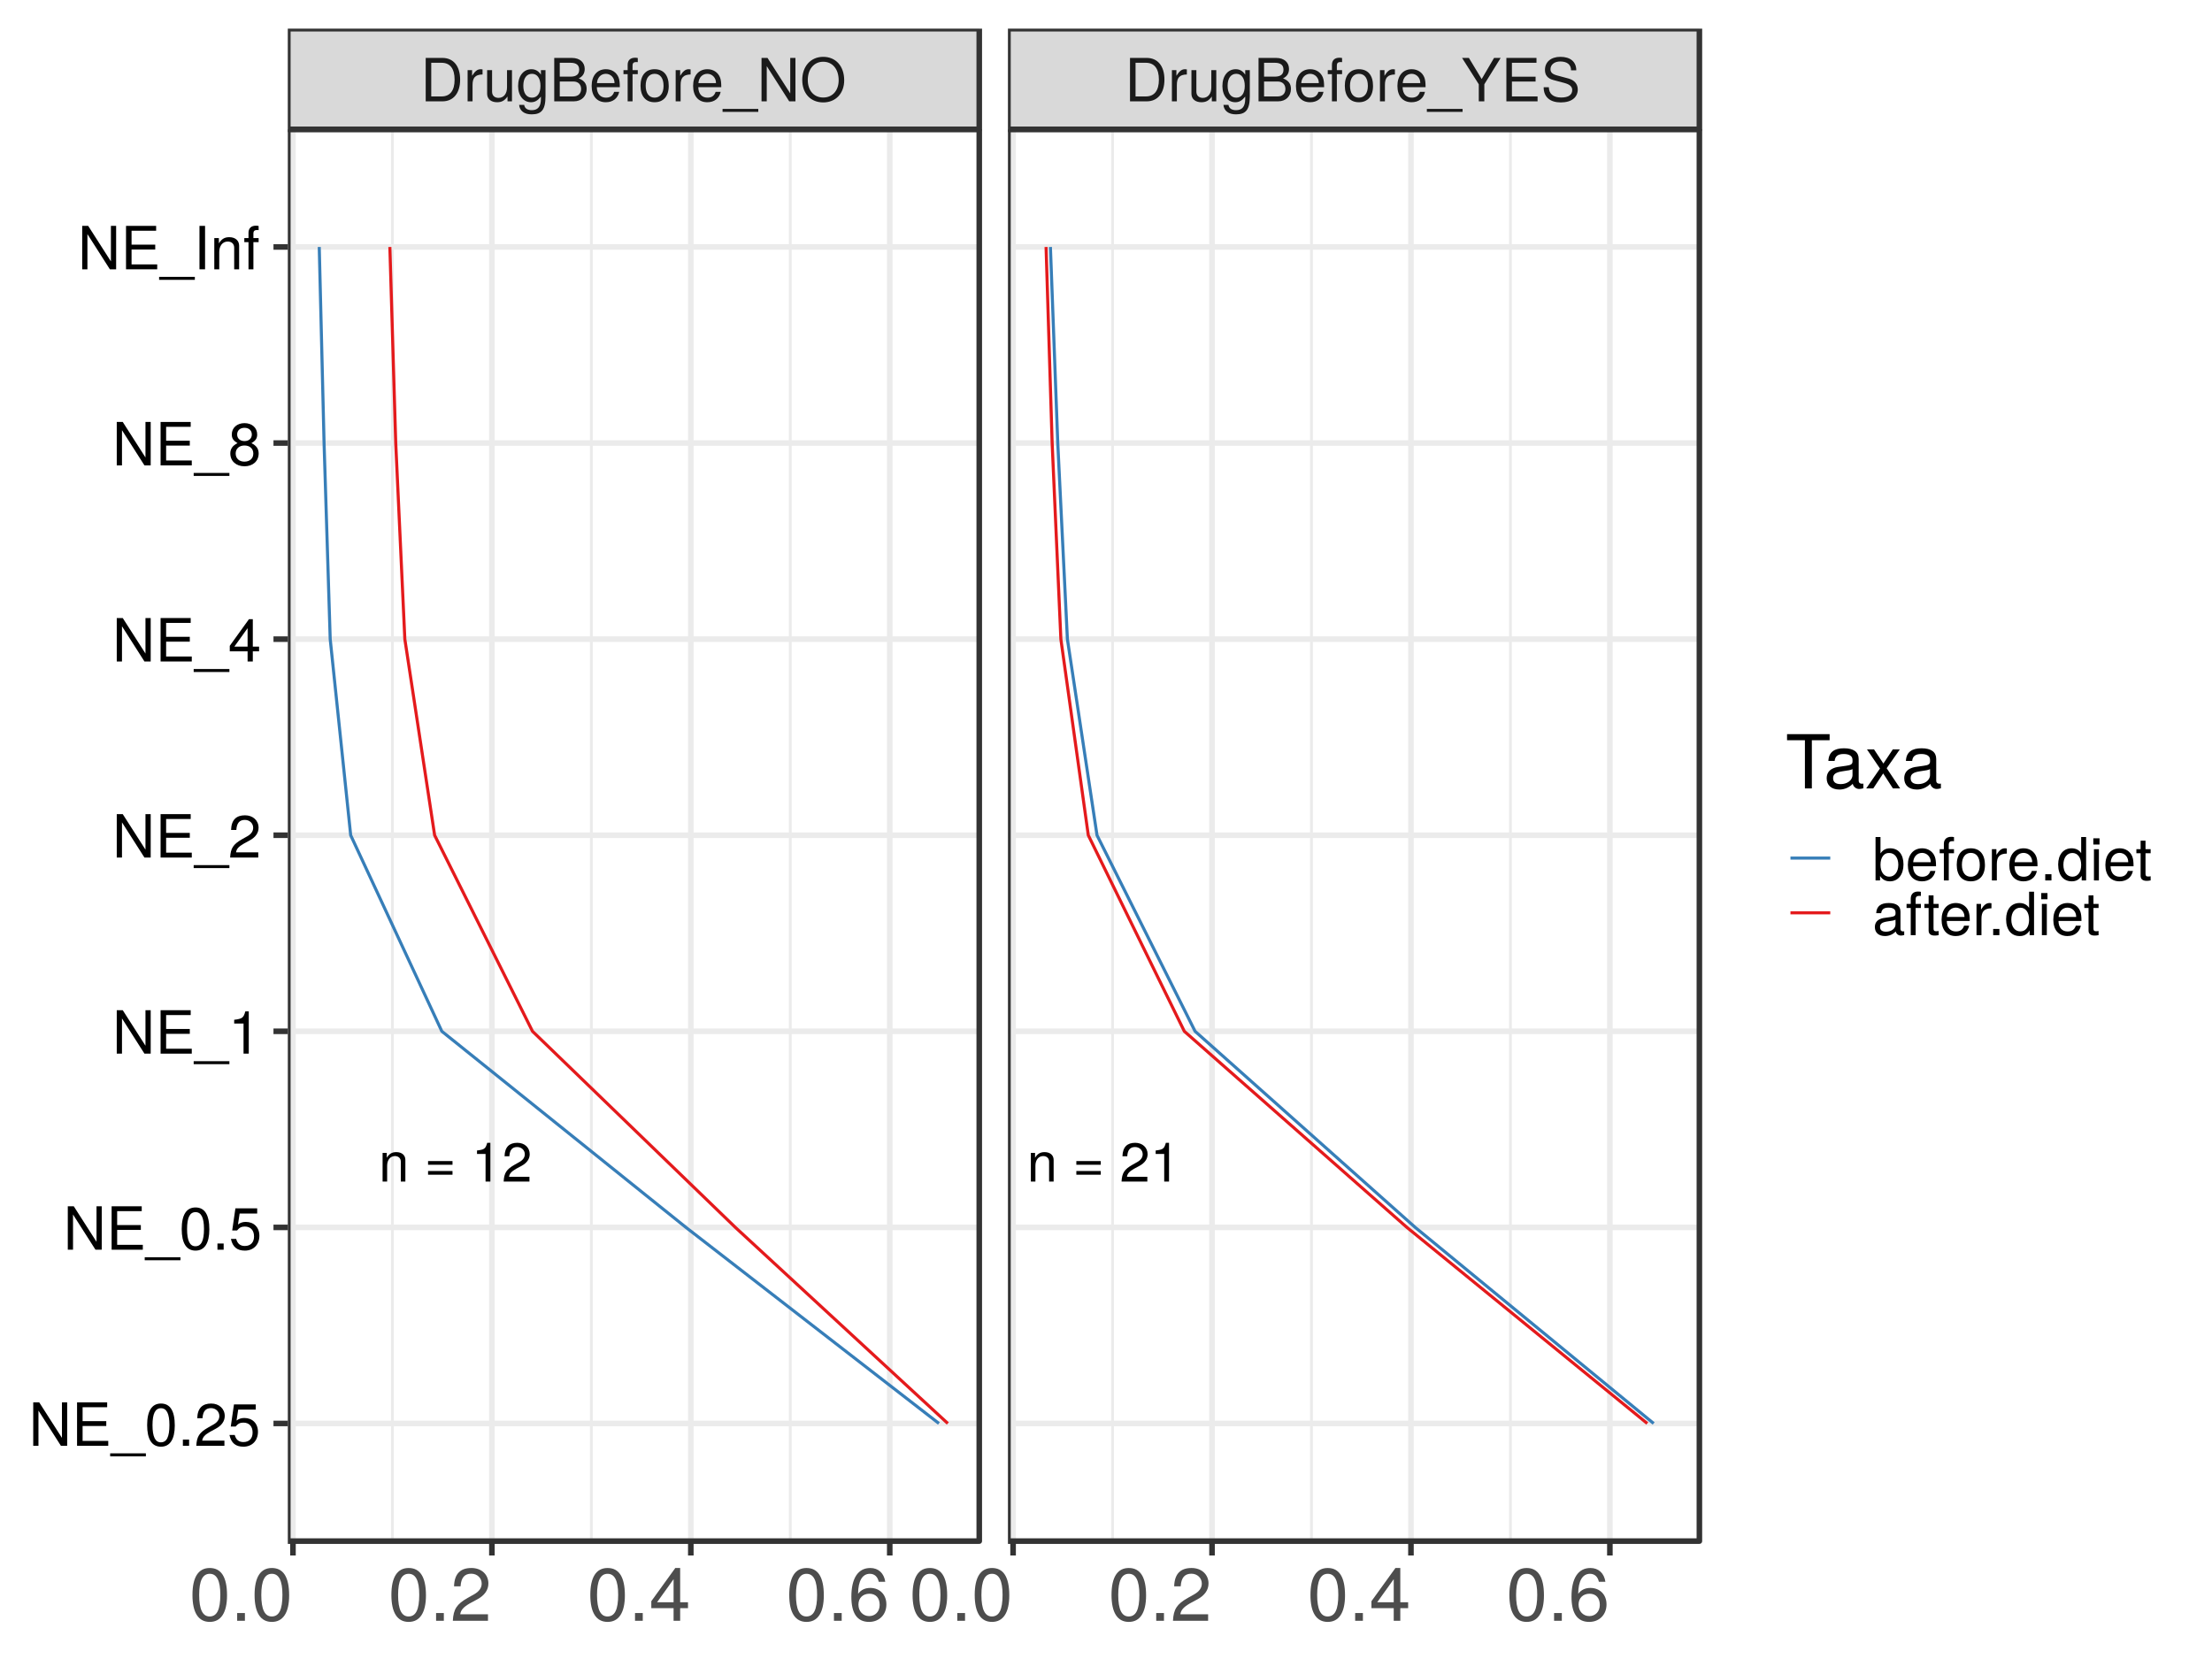 <?xml version="1.0" encoding="UTF-8"?>
<svg xmlns="http://www.w3.org/2000/svg" xmlns:xlink="http://www.w3.org/1999/xlink" width="768pt" height="576pt" viewBox="0 0 768 576" version="1.1">
<defs>
<g>
<symbol overflow="visible" id="glyph0-0">
<path style="stroke:none;" d=""/>
</symbol>
<symbol overflow="visible" id="glyph0-1">
<path style="stroke:none;" d="M 9.234 0 L 9.234 -7.516 C 9.234 -9.156 8 -10.219 6.094 -10.219 C 4.609 -10.219 3.656 -9.656 2.781 -8.266 L 2.781 -9.938 L 1.328 -9.938 L 1.328 0 L 2.906 0 L 2.906 -5.484 C 2.906 -7.516 4 -8.844 5.609 -8.844 C 6.859 -8.844 7.656 -8.078 7.656 -6.891 L 7.656 0 Z M 9.234 0 "/>
</symbol>
<symbol overflow="visible" id="glyph0-2">
<path style="stroke:none;" d=""/>
</symbol>
<symbol overflow="visible" id="glyph0-3">
<path style="stroke:none;" d="M 9.781 -5.828 L 9.781 -7.109 L 1.297 -7.109 L 1.297 -5.828 Z M 9.781 -2.375 L 9.781 -3.656 L 1.297 -3.656 L 1.297 -2.375 Z M 9.781 -2.375 "/>
</symbol>
<symbol overflow="visible" id="glyph0-4">
<path style="stroke:none;" d="M 6.578 0 L 6.578 -13.453 L 5.484 -13.453 C 4.891 -11.375 4.516 -11.094 1.938 -10.781 L 1.938 -9.578 L 4.906 -9.578 L 4.906 0 Z M 6.578 0 "/>
</symbol>
<symbol overflow="visible" id="glyph0-5">
<path style="stroke:none;" d="M 9.688 -9.5 C 9.688 -11.781 7.922 -13.453 5.391 -13.453 C 2.641 -13.453 1.047 -12.047 0.953 -8.781 L 2.625 -8.781 C 2.75 -11.047 3.688 -11.984 5.328 -11.984 C 6.844 -11.984 7.984 -10.906 7.984 -9.469 C 7.984 -8.406 7.359 -7.5 6.172 -6.812 L 4.422 -5.828 C 1.609 -4.234 0.797 -2.953 0.641 0 L 9.594 0 L 9.594 -1.656 L 2.516 -1.656 C 2.688 -2.75 3.297 -3.453 4.953 -4.422 L 6.844 -5.438 C 8.719 -6.453 9.688 -7.859 9.688 -9.5 Z M 9.688 -9.5 "/>
</symbol>
<symbol overflow="visible" id="glyph1-0">
<path style="stroke:none;" d=""/>
</symbol>
<symbol overflow="visible" id="glyph1-1">
<path style="stroke:none;" d="M 13.797 -7.547 C 13.797 -12.219 11.484 -15.078 7.656 -15.078 L 1.844 -15.078 L 1.844 0 L 7.656 0 C 11.453 0 13.797 -2.859 13.797 -7.547 Z M 11.875 -7.531 C 11.875 -3.719 10.297 -1.703 7.328 -1.703 L 3.766 -1.703 L 3.766 -13.391 L 7.328 -13.391 C 10.297 -13.391 11.875 -11.375 11.875 -7.531 Z M 11.875 -7.531 "/>
</symbol>
<symbol overflow="visible" id="glyph1-2">
<path style="stroke:none;" d="M 6.641 -9.328 L 6.641 -11.094 C 6.344 -11.125 6.203 -11.156 5.984 -11.156 C 4.859 -11.156 4.016 -10.484 3.016 -8.875 L 3.016 -10.844 L 1.453 -10.844 L 1.453 0 L 3.172 0 L 3.172 -5.625 C 3.172 -8.062 3.969 -9.281 6.641 -9.328 Z M 6.641 -9.328 "/>
</symbol>
<symbol overflow="visible" id="glyph1-3">
<path style="stroke:none;" d="M 9.969 0 L 9.969 -10.844 L 8.25 -10.844 L 8.25 -4.859 C 8.25 -2.641 7.094 -1.203 5.297 -1.203 C 3.938 -1.203 3.062 -2.031 3.062 -3.328 L 3.062 -10.844 L 1.344 -10.844 L 1.344 -2.641 C 1.344 -0.844 2.688 0.312 4.797 0.312 C 6.391 0.312 7.406 -0.25 8.422 -1.672 L 8.422 0 Z M 9.969 0 "/>
</symbol>
<symbol overflow="visible" id="glyph1-4">
<path style="stroke:none;" d="M 10.109 -1.781 L 10.109 -10.844 L 8.516 -10.844 L 8.516 -9.266 C 7.656 -10.547 6.594 -11.156 5.219 -11.156 C 2.469 -11.156 0.594 -8.828 0.594 -5.312 C 0.594 -1.906 2.531 0.312 5.062 0.312 C 6.438 0.312 7.391 -0.266 8.516 -1.641 L 8.516 -0.906 C 8.516 1.969 7.344 3.062 5.344 3.062 C 3.969 3.062 2.922 2.562 2.703 1.234 L 0.953 1.234 C 1.141 3.297 2.734 4.516 5.281 4.516 C 8.672 4.516 10.109 3 10.109 -1.781 Z M 8.359 -5.359 C 8.359 -2.766 7.234 -1.281 5.422 -1.281 C 3.531 -1.281 2.406 -2.797 2.406 -5.422 C 2.406 -8.031 3.562 -9.562 5.406 -9.562 C 7.266 -9.562 8.359 -7.984 8.359 -5.359 Z M 8.359 -5.359 "/>
</symbol>
<symbol overflow="visible" id="glyph1-5">
<path style="stroke:none;" d="M 12.891 -4.297 C 12.891 -6.125 12.062 -7.219 10.141 -7.969 C 11.5 -8.609 12.219 -9.719 12.219 -11.25 C 12.219 -13.453 10.609 -15.078 7.766 -15.078 L 1.641 -15.078 L 1.641 0 L 8.438 0 C 11.156 0 12.891 -1.828 12.891 -4.297 Z M 10.297 -10.984 C 10.297 -9.453 9.406 -8.578 7.281 -8.578 L 3.562 -8.578 L 3.562 -13.391 L 7.281 -13.391 C 9.406 -13.391 10.297 -12.516 10.297 -10.984 Z M 10.969 -4.281 C 10.969 -2.828 10.078 -1.703 8.25 -1.703 L 3.562 -1.703 L 3.562 -6.891 L 8.25 -6.891 C 10.078 -6.891 10.969 -5.75 10.969 -4.281 Z M 10.969 -4.281 "/>
</symbol>
<symbol overflow="visible" id="glyph1-6">
<path style="stroke:none;" d="M 10.609 -4.922 C 10.609 -6.5 10.484 -7.484 10.172 -8.297 C 9.469 -10.078 7.812 -11.156 5.797 -11.156 C 2.766 -11.156 0.828 -8.922 0.828 -5.359 C 0.828 -1.797 2.703 0.312 5.75 0.312 C 8.234 0.312 9.953 -1.094 10.391 -3.297 L 8.641 -3.297 C 8.172 -1.859 7.203 -1.281 5.812 -1.281 C 4.016 -1.281 2.672 -2.438 2.625 -4.922 Z M 8.766 -6.453 C 8.766 -6.453 8.766 -6.375 8.75 -6.328 L 2.672 -6.328 C 2.812 -8.25 4.031 -9.562 5.766 -9.562 C 7.469 -9.562 8.766 -8.156 8.766 -6.453 Z M 8.766 -6.453 "/>
</symbol>
<symbol overflow="visible" id="glyph1-7">
<path style="stroke:none;" d="M 5.344 -9.438 L 5.344 -10.844 L 3.531 -10.844 L 3.531 -12.531 C 3.531 -13.266 3.953 -13.641 4.734 -13.641 C 4.875 -13.641 4.938 -13.641 5.344 -13.609 L 5.344 -15.047 C 4.938 -15.125 4.719 -15.141 4.359 -15.141 C 2.766 -15.141 1.828 -14.234 1.828 -12.688 L 1.828 -10.844 L 0.375 -10.844 L 0.375 -9.438 L 1.828 -9.438 L 1.828 0 L 3.531 0 L 3.531 -9.438 Z M 5.344 -9.438 "/>
</symbol>
<symbol overflow="visible" id="glyph1-8">
<path style="stroke:none;" d="M 10.547 -5.344 C 10.547 -9.078 8.75 -11.156 5.625 -11.156 C 2.594 -11.156 0.75 -9.062 0.75 -5.422 C 0.75 -1.781 2.562 0.312 5.641 0.312 C 8.688 0.312 10.547 -1.781 10.547 -5.344 Z M 8.75 -5.359 C 8.75 -2.812 7.547 -1.281 5.641 -1.281 C 3.719 -1.281 2.547 -2.797 2.547 -5.422 C 2.547 -8.031 3.719 -9.562 5.641 -9.562 C 7.594 -9.562 8.75 -8.047 8.75 -5.359 Z M 8.75 -5.359 "/>
</symbol>
<symbol overflow="visible" id="glyph1-9">
<path style="stroke:none;" d="M 11.953 3.656 L 11.953 2.625 L -0.453 2.625 L -0.453 3.656 Z M 11.953 3.656 "/>
</symbol>
<symbol overflow="visible" id="glyph1-10">
<path style="stroke:none;" d="M 13.359 0 L 13.359 -15.078 L 11.547 -15.078 L 11.547 -2.75 L 3.656 -15.078 L 1.578 -15.078 L 1.578 0 L 3.391 0 L 3.391 -12.219 L 11.188 0 Z M 13.359 0 "/>
</symbol>
<symbol overflow="visible" id="glyph1-11">
<path style="stroke:none;" d="M 15.344 -7.297 C 15.344 -12.172 12.469 -15.453 8.047 -15.453 C 3.719 -15.453 0.781 -12.141 0.781 -7.422 C 0.781 -2.703 3.719 0.375 8.062 0.375 C 12.5 0.375 15.344 -2.875 15.344 -7.297 Z M 13.422 -7.344 C 13.422 -3.703 11.25 -1.328 8.062 -1.328 C 4.859 -1.328 2.703 -3.703 2.703 -7.422 C 2.703 -11.156 4.859 -13.75 8.047 -13.75 C 11.312 -13.75 13.422 -11.156 13.422 -7.344 Z M 13.422 -7.344 "/>
</symbol>
<symbol overflow="visible" id="glyph1-12">
<path style="stroke:none;" d="M 13.672 -15.078 L 11.375 -15.078 L 7.078 -7.734 L 2.641 -15.078 L 0.266 -15.078 L 6.078 -5.922 L 6.078 0 L 8 0 L 8 -5.922 Z M 13.672 -15.078 "/>
</symbol>
<symbol overflow="visible" id="glyph1-13">
<path style="stroke:none;" d="M 12.688 0 L 12.688 -1.703 L 3.781 -1.703 L 3.781 -6.875 L 12 -6.875 L 12 -8.562 L 3.781 -8.562 L 3.781 -13.391 L 12.312 -13.391 L 12.312 -15.078 L 1.859 -15.078 L 1.859 0 Z M 12.688 0 "/>
</symbol>
<symbol overflow="visible" id="glyph1-14">
<path style="stroke:none;" d="M 12.844 -4.141 C 12.844 -6 11.688 -7.359 9.641 -7.922 L 5.859 -8.938 C 4.031 -9.406 3.375 -10.016 3.375 -11.172 C 3.375 -12.703 4.719 -13.844 6.75 -13.844 C 9.141 -13.844 10.516 -12.75 10.516 -10.781 L 12.328 -10.781 C 12.328 -13.734 10.281 -15.453 6.812 -15.453 C 3.5 -15.453 1.453 -13.641 1.453 -10.906 C 1.453 -9.062 2.422 -7.906 4.406 -7.391 L 8.156 -6.391 C 10.047 -5.891 10.922 -5.125 10.922 -3.953 C 10.922 -2.297 9.688 -1.328 7.078 -1.328 C 4.219 -1.328 2.812 -2.75 2.812 -4.906 L 1 -4.906 C 1 -1.344 3.391 0.375 6.953 0.375 C 10.781 0.375 12.844 -1.453 12.844 -4.141 Z M 12.844 -4.141 "/>
</symbol>
<symbol overflow="visible" id="glyph1-15">
<path style="stroke:none;" d="M 10.484 -7.047 C 10.484 -12.141 8.875 -14.672 5.688 -14.672 C 2.531 -14.672 0.891 -12.109 0.891 -7.172 C 0.891 -2.234 2.547 0.312 5.688 0.312 C 8.797 0.312 10.484 -2.234 10.484 -7.047 Z M 8.625 -7.219 C 8.625 -3.062 7.672 -1.203 5.641 -1.203 C 3.719 -1.203 2.75 -3.141 2.75 -7.156 C 2.75 -11.172 3.719 -13.047 5.688 -13.047 C 7.656 -13.047 8.625 -11.156 8.625 -7.219 Z M 8.625 -7.219 "/>
</symbol>
<symbol overflow="visible" id="glyph1-16">
<path style="stroke:none;" d="M 3.953 0 L 3.953 -2.156 L 1.797 -2.156 L 1.797 0 Z M 3.953 0 "/>
</symbol>
<symbol overflow="visible" id="glyph1-17">
<path style="stroke:none;" d="M 10.578 -10.359 C 10.578 -12.844 8.641 -14.672 5.875 -14.672 C 2.875 -14.672 1.141 -13.141 1.031 -9.578 L 2.859 -9.578 C 3 -12.047 4.016 -13.078 5.812 -13.078 C 7.469 -13.078 8.703 -11.891 8.703 -10.328 C 8.703 -9.172 8.031 -8.172 6.719 -7.422 L 4.812 -6.344 C 1.766 -4.609 0.875 -3.234 0.703 0 L 10.469 0 L 10.469 -1.797 L 2.75 -1.797 C 2.938 -3 3.594 -3.766 5.406 -4.812 L 7.469 -5.938 C 9.516 -7.031 10.578 -8.562 10.578 -10.359 Z M 10.578 -10.359 "/>
</symbol>
<symbol overflow="visible" id="glyph1-18">
<path style="stroke:none;" d="M 10.609 -4.859 C 10.609 -7.766 8.688 -9.656 5.875 -9.656 C 4.844 -9.656 4.016 -9.391 3.172 -8.766 L 3.75 -12.562 L 9.844 -12.562 L 9.844 -14.359 L 2.281 -14.359 L 1.172 -6.688 L 2.859 -6.688 C 3.703 -7.703 4.406 -8.047 5.547 -8.047 C 7.516 -8.047 8.75 -6.781 8.75 -4.609 C 8.75 -2.5 7.531 -1.297 5.547 -1.297 C 3.953 -1.297 2.984 -2.109 2.547 -3.766 L 0.719 -3.766 C 1.328 -0.844 2.984 0.312 5.578 0.312 C 8.547 0.312 10.609 -1.766 10.609 -4.859 Z M 10.609 -4.859 "/>
</symbol>
<symbol overflow="visible" id="glyph1-19">
<path style="stroke:none;" d="M 7.172 0 L 7.172 -14.672 L 5.984 -14.672 C 5.344 -12.406 4.922 -12.109 2.109 -11.75 L 2.109 -10.453 L 5.359 -10.453 L 5.359 0 Z M 7.172 0 "/>
</symbol>
<symbol overflow="visible" id="glyph1-20">
<path style="stroke:none;" d="M 10.75 -3.516 L 10.75 -5.156 L 8.578 -5.156 L 8.578 -14.672 L 7.234 -14.672 L 0.578 -5.438 L 0.578 -3.516 L 6.766 -3.516 L 6.766 0 L 8.578 0 L 8.578 -3.516 Z M 6.766 -5.156 L 2.172 -5.156 L 6.766 -11.562 Z M 6.766 -5.156 "/>
</symbol>
<symbol overflow="visible" id="glyph1-21">
<path style="stroke:none;" d="M 10.609 -4.141 C 10.609 -5.766 9.781 -6.906 8.094 -7.719 C 9.594 -8.625 10.094 -9.375 10.094 -10.75 C 10.094 -13.047 8.297 -14.672 5.688 -14.672 C 3.109 -14.672 1.281 -13.047 1.281 -10.75 C 1.281 -9.391 1.781 -8.641 3.266 -7.719 C 1.594 -6.906 0.766 -5.766 0.766 -4.156 C 0.766 -1.469 2.797 0.312 5.688 0.312 C 8.578 0.312 10.609 -1.469 10.609 -4.141 Z M 8.234 -10.719 C 8.234 -9.344 7.219 -8.438 5.688 -8.438 C 4.156 -8.438 3.141 -9.344 3.141 -10.734 C 3.141 -12.141 4.156 -13.047 5.688 -13.047 C 7.234 -13.047 8.234 -12.141 8.234 -10.719 Z M 8.75 -4.109 C 8.75 -2.375 7.516 -1.297 5.641 -1.297 C 3.875 -1.297 2.625 -2.406 2.625 -4.109 C 2.625 -5.828 3.875 -6.906 5.688 -6.906 C 7.516 -6.906 8.75 -5.828 8.75 -4.109 Z M 8.75 -4.109 "/>
</symbol>
<symbol overflow="visible" id="glyph1-22">
<path style="stroke:none;" d="M 4 0 L 4 -15.078 L 2.062 -15.078 L 2.062 0 Z M 4 0 "/>
</symbol>
<symbol overflow="visible" id="glyph1-23">
<path style="stroke:none;" d="M 10.078 0 L 10.078 -8.188 C 10.078 -9.984 8.734 -11.156 6.641 -11.156 C 5.031 -11.156 4 -10.531 3.047 -9.016 L 3.047 -10.844 L 1.453 -10.844 L 1.453 0 L 3.172 0 L 3.172 -5.984 C 3.172 -8.188 4.359 -9.641 6.125 -9.641 C 7.484 -9.641 8.359 -8.812 8.359 -7.516 L 8.359 0 Z M 10.078 0 "/>
</symbol>
<symbol overflow="visible" id="glyph1-24">
<path style="stroke:none;" d="M 10.812 -5.547 C 10.812 -9.062 9.047 -11.156 6.188 -11.156 C 4.703 -11.156 3.641 -10.594 2.828 -9.375 L 2.828 -15.078 L 1.109 -15.078 L 1.109 0 L 2.672 0 L 2.672 -1.547 C 3.5 -0.297 4.594 0.312 6.109 0.312 C 8.953 0.312 10.812 -2.031 10.812 -5.547 Z M 9.016 -5.438 C 9.016 -2.984 7.734 -1.297 5.859 -1.297 C 4.031 -1.297 2.828 -2.953 2.828 -5.422 C 2.828 -7.969 4.031 -9.625 5.859 -9.531 C 7.781 -9.531 9.016 -7.859 9.016 -5.438 Z M 9.016 -5.438 "/>
</symbol>
<symbol overflow="visible" id="glyph1-25">
<path style="stroke:none;" d="M 10.234 0 L 10.234 -15.078 L 8.516 -15.078 L 8.516 -9.469 C 7.797 -10.578 6.641 -11.156 5.188 -11.156 C 2.375 -11.156 0.531 -8.984 0.531 -5.531 C 0.531 -1.859 2.344 0.312 5.25 0.312 C 6.75 0.312 7.781 -0.25 8.703 -1.594 L 8.703 0 Z M 8.516 -5.375 C 8.516 -2.875 7.328 -1.297 5.5 -1.297 C 3.594 -1.297 2.344 -2.891 2.344 -5.422 C 2.344 -7.938 3.594 -9.531 5.484 -9.531 C 7.344 -9.531 8.516 -7.875 8.516 -5.375 Z M 8.516 -5.375 "/>
</symbol>
<symbol overflow="visible" id="glyph1-26">
<path style="stroke:none;" d="M 3.172 0 L 3.172 -10.844 L 1.453 -10.844 L 1.453 0 Z M 3.391 -12.469 L 3.391 -14.625 L 1.234 -14.625 L 1.234 -12.469 Z M 3.391 -12.469 "/>
</symbol>
<symbol overflow="visible" id="glyph1-27">
<path style="stroke:none;" d="M 5.25 0 L 5.25 -1.453 C 5.031 -1.391 4.766 -1.359 4.422 -1.359 C 3.688 -1.359 3.469 -1.578 3.469 -2.344 L 3.469 -9.438 L 5.25 -9.438 L 5.25 -10.844 L 3.469 -10.844 L 3.469 -13.812 L 1.766 -13.812 L 1.766 -10.844 L 0.297 -10.844 L 0.297 -9.438 L 1.766 -9.438 L 1.766 -1.578 C 1.766 -0.469 2.5 0.141 3.844 0.141 C 4.266 0.141 4.672 0.109 5.25 0 Z M 5.25 0 "/>
</symbol>
<symbol overflow="visible" id="glyph1-28">
<path style="stroke:none;" d="M 11.062 -0.047 L 11.062 -1.344 C 10.875 -1.297 10.797 -1.297 10.703 -1.297 C 10.094 -1.297 9.766 -1.609 9.766 -2.156 L 9.766 -8.188 C 9.766 -10.109 8.359 -11.156 5.688 -11.156 C 3.062 -11.156 1.453 -10.141 1.344 -7.641 L 3.078 -7.641 C 3.234 -8.953 4.016 -9.562 5.625 -9.562 C 7.172 -9.562 8.047 -8.984 8.047 -7.938 L 8.047 -7.484 C 8.047 -6.766 7.609 -6.453 6.25 -6.281 C 3.812 -5.984 3.438 -5.891 2.766 -5.625 C 1.516 -5.109 0.875 -4.141 0.875 -2.812 C 0.875 -0.844 2.234 0.312 4.422 0.312 C 5.812 0.312 7.156 -0.266 8.109 -1.281 C 8.297 -0.453 9.047 0.141 9.891 0.141 C 10.234 0.141 10.516 0.109 11.062 -0.047 Z M 8.047 -3.75 C 8.047 -2.188 6.469 -1.203 4.797 -1.203 C 3.453 -1.203 2.672 -1.672 2.672 -2.859 C 2.672 -4 3.438 -4.484 5.281 -4.766 C 7.094 -5 7.469 -5.094 8.047 -5.359 Z M 8.047 -3.75 "/>
</symbol>
<symbol overflow="visible" id="glyph2-0">
<path style="stroke:none;" d=""/>
</symbol>
<symbol overflow="visible" id="glyph2-1">
<path style="stroke:none;" d="M 13.109 -8.812 C 13.109 -15.172 11.094 -18.328 7.109 -18.328 C 3.156 -18.328 1.109 -15.125 1.109 -8.969 C 1.109 -2.797 3.188 0.391 7.109 0.391 C 10.984 0.391 13.109 -2.797 13.109 -8.812 Z M 10.781 -9.031 C 10.781 -3.828 9.594 -1.5 7.062 -1.5 C 4.656 -1.5 3.438 -3.938 3.438 -8.953 C 3.438 -13.969 4.656 -16.312 7.109 -16.312 C 9.562 -16.312 10.781 -13.938 10.781 -9.031 Z M 10.781 -9.031 "/>
</symbol>
<symbol overflow="visible" id="glyph2-2">
<path style="stroke:none;" d="M 4.938 0 L 4.938 -2.688 L 2.25 -2.688 L 2.25 0 Z M 4.938 0 "/>
</symbol>
<symbol overflow="visible" id="glyph2-3">
<path style="stroke:none;" d="M 13.219 -12.953 C 13.219 -16.062 10.812 -18.328 7.344 -18.328 C 3.594 -18.328 1.422 -16.422 1.297 -11.969 L 3.562 -11.969 C 3.75 -15.047 5.016 -16.344 7.266 -16.344 C 9.328 -16.344 10.891 -14.875 10.891 -12.906 C 10.891 -11.453 10.031 -10.219 8.406 -9.281 L 6.031 -7.938 C 2.203 -5.766 1.094 -4.031 0.875 0 L 13.078 0 L 13.078 -2.25 L 3.438 -2.25 C 3.672 -3.75 4.5 -4.703 6.75 -6.031 L 9.328 -7.422 C 11.891 -8.797 13.219 -10.703 13.219 -12.953 Z M 13.219 -12.953 "/>
</symbol>
<symbol overflow="visible" id="glyph2-4">
<path style="stroke:none;" d="M 13.453 -4.391 L 13.453 -6.438 L 10.734 -6.438 L 10.734 -18.328 L 9.047 -18.328 L 0.719 -6.797 L 0.719 -4.391 L 8.453 -4.391 L 8.453 0 L 10.734 0 L 10.734 -4.391 Z M 8.453 -6.438 L 2.719 -6.438 L 8.453 -14.453 Z M 8.453 -6.438 "/>
</symbol>
<symbol overflow="visible" id="glyph2-5">
<path style="stroke:none;" d="M 13.266 -5.688 C 13.266 -9.109 10.938 -11.406 7.656 -11.406 C 5.844 -11.406 4.422 -10.703 3.438 -9.359 C 3.469 -13.828 4.906 -16.312 7.531 -16.312 C 9.125 -16.312 10.234 -15.312 10.609 -13.547 L 12.875 -13.547 C 12.438 -16.547 10.469 -18.328 7.688 -18.328 C 3.406 -18.328 1.109 -14.734 1.109 -8.359 C 1.109 -2.641 3.078 0.391 7.266 0.391 C 10.75 0.391 13.266 -2.094 13.266 -5.688 Z M 10.938 -5.516 C 10.938 -3.203 9.391 -1.625 7.297 -1.625 C 5.172 -1.625 3.562 -3.281 3.562 -5.641 C 3.562 -7.906 5.125 -9.391 7.375 -9.391 C 9.562 -9.391 10.938 -7.969 10.938 -5.516 Z M 10.938 -5.516 "/>
</symbol>
<symbol overflow="visible" id="glyph2-6">
<path style="stroke:none;" d="M 15.328 -16.734 L 15.328 -18.844 L 0.547 -18.844 L 0.547 -16.734 L 6.75 -16.734 L 6.75 0 L 9.156 0 L 9.156 -16.734 Z M 15.328 -16.734 "/>
</symbol>
<symbol overflow="visible" id="glyph2-7">
<path style="stroke:none;" d="M 13.828 -0.047 L 13.828 -1.688 C 13.609 -1.625 13.5 -1.625 13.375 -1.625 C 12.625 -1.625 12.203 -2.016 12.203 -2.688 L 12.203 -10.234 C 12.203 -12.641 10.453 -13.938 7.109 -13.938 C 3.828 -13.938 1.812 -12.672 1.688 -9.547 L 3.859 -9.547 C 4.031 -11.203 5.016 -11.953 7.031 -11.953 C 8.969 -11.953 10.062 -11.219 10.062 -9.938 L 10.062 -9.359 C 10.062 -8.453 9.516 -8.062 7.812 -7.859 C 4.766 -7.469 4.297 -7.375 3.469 -7.031 C 1.891 -6.391 1.094 -5.172 1.094 -3.516 C 1.094 -1.062 2.797 0.391 5.531 0.391 C 7.266 0.391 8.953 -0.344 10.141 -1.609 C 10.375 -0.562 11.297 0.188 12.359 0.188 C 12.797 0.188 13.141 0.125 13.828 -0.047 Z M 10.062 -4.688 C 10.062 -2.734 8.094 -1.5 6 -1.5 C 4.312 -1.5 3.328 -2.094 3.328 -3.562 C 3.328 -4.984 4.297 -5.609 6.594 -5.953 C 8.875 -6.266 9.328 -6.359 10.062 -6.703 Z M 10.062 -4.688 "/>
</symbol>
<symbol overflow="visible" id="glyph2-8">
<path style="stroke:none;" d="M 12.234 0 L 7.547 -7.016 L 12.109 -13.547 L 9.672 -13.547 L 6.406 -8.641 L 3.156 -13.547 L 0.703 -13.547 L 5.219 -6.906 L 0.438 0 L 2.891 0 L 6.328 -5.203 L 9.719 0 Z M 12.234 0 "/>
</symbol>
</g>
<clipPath id="clip1">
  <path d="M 99.93 44.902 L 340 44.902 L 340 536 L 99.93 536 Z M 99.93 44.902 "/>
</clipPath>
<clipPath id="clip2">
  <path d="M 135 44.902 L 137 44.902 L 137 536 L 135 536 Z M 135 44.902 "/>
</clipPath>
<clipPath id="clip3">
  <path d="M 204 44.902 L 206 44.902 L 206 536 L 204 536 Z M 204 44.902 "/>
</clipPath>
<clipPath id="clip4">
  <path d="M 273 44.902 L 275 44.902 L 275 536 L 273 536 Z M 273 44.902 "/>
</clipPath>
<clipPath id="clip5">
  <path d="M 99.93 493 L 340.996 493 L 340.996 496 L 99.93 496 Z M 99.93 493 "/>
</clipPath>
<clipPath id="clip6">
  <path d="M 99.93 425 L 340.996 425 L 340.996 428 L 99.93 428 Z M 99.93 425 "/>
</clipPath>
<clipPath id="clip7">
  <path d="M 99.93 357 L 340.996 357 L 340.996 360 L 99.93 360 Z M 99.93 357 "/>
</clipPath>
<clipPath id="clip8">
  <path d="M 99.93 289 L 340.996 289 L 340.996 291 L 99.93 291 Z M 99.93 289 "/>
</clipPath>
<clipPath id="clip9">
  <path d="M 99.93 220 L 340.996 220 L 340.996 223 L 99.93 223 Z M 99.93 220 "/>
</clipPath>
<clipPath id="clip10">
  <path d="M 99.93 152 L 340.996 152 L 340.996 155 L 99.93 155 Z M 99.93 152 "/>
</clipPath>
<clipPath id="clip11">
  <path d="M 99.93 84 L 340.996 84 L 340.996 87 L 99.93 87 Z M 99.93 84 "/>
</clipPath>
<clipPath id="clip12">
  <path d="M 100 44.902 L 103 44.902 L 103 536.07 L 100 536.07 Z M 100 44.902 "/>
</clipPath>
<clipPath id="clip13">
  <path d="M 169 44.902 L 172 44.902 L 172 536.07 L 169 536.07 Z M 169 44.902 "/>
</clipPath>
<clipPath id="clip14">
  <path d="M 238 44.902 L 241 44.902 L 241 536.07 L 238 536.07 Z M 238 44.902 "/>
</clipPath>
<clipPath id="clip15">
  <path d="M 307 44.902 L 310 44.902 L 310 536.07 L 307 536.07 Z M 307 44.902 "/>
</clipPath>
<clipPath id="clip16">
  <path d="M 99.93 44.902 L 340.996 44.902 L 340.996 536.07 L 99.93 536.07 Z M 99.93 44.902 "/>
</clipPath>
<clipPath id="clip17">
  <path d="M 349.957 44.902 L 591 44.902 L 591 536 L 349.957 536 Z M 349.957 44.902 "/>
</clipPath>
<clipPath id="clip18">
  <path d="M 385 44.902 L 387 44.902 L 387 536 L 385 536 Z M 385 44.902 "/>
</clipPath>
<clipPath id="clip19">
  <path d="M 454 44.902 L 456 44.902 L 456 536 L 454 536 Z M 454 44.902 "/>
</clipPath>
<clipPath id="clip20">
  <path d="M 523 44.902 L 525 44.902 L 525 536 L 523 536 Z M 523 44.902 "/>
</clipPath>
<clipPath id="clip21">
  <path d="M 349.957 493 L 591 493 L 591 496 L 349.957 496 Z M 349.957 493 "/>
</clipPath>
<clipPath id="clip22">
  <path d="M 349.957 425 L 591 425 L 591 428 L 349.957 428 Z M 349.957 425 "/>
</clipPath>
<clipPath id="clip23">
  <path d="M 349.957 357 L 591 357 L 591 360 L 349.957 360 Z M 349.957 357 "/>
</clipPath>
<clipPath id="clip24">
  <path d="M 349.957 289 L 591 289 L 591 291 L 349.957 291 Z M 349.957 289 "/>
</clipPath>
<clipPath id="clip25">
  <path d="M 349.957 220 L 591 220 L 591 223 L 349.957 223 Z M 349.957 220 "/>
</clipPath>
<clipPath id="clip26">
  <path d="M 349.957 152 L 591 152 L 591 155 L 349.957 155 Z M 349.957 152 "/>
</clipPath>
<clipPath id="clip27">
  <path d="M 349.957 84 L 591 84 L 591 87 L 349.957 87 Z M 349.957 84 "/>
</clipPath>
<clipPath id="clip28">
  <path d="M 350 44.902 L 353 44.902 L 353 536.07 L 350 536.07 Z M 350 44.902 "/>
</clipPath>
<clipPath id="clip29">
  <path d="M 419 44.902 L 422 44.902 L 422 536.07 L 419 536.07 Z M 419 44.902 "/>
</clipPath>
<clipPath id="clip30">
  <path d="M 488 44.902 L 491 44.902 L 491 536.07 L 488 536.07 Z M 488 44.902 "/>
</clipPath>
<clipPath id="clip31">
  <path d="M 557 44.902 L 560 44.902 L 560 536.07 L 557 536.07 Z M 557 44.902 "/>
</clipPath>
<clipPath id="clip32">
  <path d="M 349.957 44.902 L 591 44.902 L 591 536.07 L 349.957 536.07 Z M 349.957 44.902 "/>
</clipPath>
<clipPath id="clip33">
  <path d="M 99.93 9.961 L 340 9.961 L 340 45 L 99.93 45 Z M 99.93 9.961 "/>
</clipPath>
<clipPath id="clip34">
  <path d="M 99.93 9.961 L 340.996 9.961 L 340.996 45.902 L 99.93 45.902 Z M 99.93 9.961 "/>
</clipPath>
<clipPath id="clip35">
  <path d="M 349.957 9.961 L 591 9.961 L 591 45 L 349.957 45 Z M 349.957 9.961 "/>
</clipPath>
<clipPath id="clip36">
  <path d="M 349.957 9.961 L 591 9.961 L 591 45.902 L 349.957 45.902 Z M 349.957 9.961 "/>
</clipPath>
</defs>
<g id="surface7218">
<rect x="0" y="0" width="768" height="576" style="fill:rgb(100%,100%,100%);fill-opacity:1;stroke:none;"/>
<rect x="0" y="0" width="768" height="576" style="fill:rgb(100%,100%,100%);fill-opacity:1;stroke:none;"/>
<path style="fill:none;stroke-width:1.94;stroke-linecap:round;stroke-linejoin:round;stroke:rgb(100%,100%,100%);stroke-opacity:1;stroke-miterlimit:10;" d="M 0 576 L 768 576 L 768 0 L 0 0 Z M 0 576 "/>
<g clip-path="url(#clip1)" clip-rule="nonzero">
<path style=" stroke:none;fill-rule:nonzero;fill:rgb(100%,100%,100%);fill-opacity:1;" d="M 99.93 535.07 L 339.996 535.07 L 339.996 44.902 L 99.93 44.902 Z M 99.93 535.07 "/>
</g>
<g clip-path="url(#clip2)" clip-rule="nonzero">
<path style="fill:none;stroke-width:0.97;stroke-linecap:butt;stroke-linejoin:round;stroke:rgb(92.157%,92.157%,92.157%);stroke-opacity:1;stroke-miterlimit:10;" d="M 136.25 535.07 L 136.25 44.902 "/>
</g>
<g clip-path="url(#clip3)" clip-rule="nonzero">
<path style="fill:none;stroke-width:0.97;stroke-linecap:butt;stroke-linejoin:round;stroke:rgb(92.157%,92.157%,92.157%);stroke-opacity:1;stroke-miterlimit:10;" d="M 205.316 535.07 L 205.316 44.902 "/>
</g>
<g clip-path="url(#clip4)" clip-rule="nonzero">
<path style="fill:none;stroke-width:0.97;stroke-linecap:butt;stroke-linejoin:round;stroke:rgb(92.157%,92.157%,92.157%);stroke-opacity:1;stroke-miterlimit:10;" d="M 274.383 535.07 L 274.383 44.902 "/>
</g>
<g clip-path="url(#clip5)" clip-rule="nonzero">
<path style="fill:none;stroke-width:1.94;stroke-linecap:butt;stroke-linejoin:round;stroke:rgb(92.157%,92.157%,92.157%);stroke-opacity:1;stroke-miterlimit:10;" d="M 99.93 494.223 L 339.996 494.223 "/>
</g>
<g clip-path="url(#clip6)" clip-rule="nonzero">
<path style="fill:none;stroke-width:1.94;stroke-linecap:butt;stroke-linejoin:round;stroke:rgb(92.157%,92.157%,92.157%);stroke-opacity:1;stroke-miterlimit:10;" d="M 99.93 426.145 L 339.996 426.145 "/>
</g>
<g clip-path="url(#clip7)" clip-rule="nonzero">
<path style="fill:none;stroke-width:1.94;stroke-linecap:butt;stroke-linejoin:round;stroke:rgb(92.157%,92.157%,92.157%);stroke-opacity:1;stroke-miterlimit:10;" d="M 99.93 358.066 L 339.996 358.066 "/>
</g>
<g clip-path="url(#clip8)" clip-rule="nonzero">
<path style="fill:none;stroke-width:1.94;stroke-linecap:butt;stroke-linejoin:round;stroke:rgb(92.157%,92.157%,92.157%);stroke-opacity:1;stroke-miterlimit:10;" d="M 99.93 289.988 L 339.996 289.988 "/>
</g>
<g clip-path="url(#clip9)" clip-rule="nonzero">
<path style="fill:none;stroke-width:1.94;stroke-linecap:butt;stroke-linejoin:round;stroke:rgb(92.157%,92.157%,92.157%);stroke-opacity:1;stroke-miterlimit:10;" d="M 99.93 221.906 L 339.996 221.906 "/>
</g>
<g clip-path="url(#clip10)" clip-rule="nonzero">
<path style="fill:none;stroke-width:1.94;stroke-linecap:butt;stroke-linejoin:round;stroke:rgb(92.157%,92.157%,92.157%);stroke-opacity:1;stroke-miterlimit:10;" d="M 99.93 153.828 L 339.996 153.828 "/>
</g>
<g clip-path="url(#clip11)" clip-rule="nonzero">
<path style="fill:none;stroke-width:1.94;stroke-linecap:butt;stroke-linejoin:round;stroke:rgb(92.157%,92.157%,92.157%);stroke-opacity:1;stroke-miterlimit:10;" d="M 99.93 85.75 L 339.996 85.75 "/>
</g>
<g clip-path="url(#clip12)" clip-rule="nonzero">
<path style="fill:none;stroke-width:1.94;stroke-linecap:butt;stroke-linejoin:round;stroke:rgb(92.157%,92.157%,92.157%);stroke-opacity:1;stroke-miterlimit:10;" d="M 101.715 535.07 L 101.715 44.902 "/>
</g>
<g clip-path="url(#clip13)" clip-rule="nonzero">
<path style="fill:none;stroke-width:1.94;stroke-linecap:butt;stroke-linejoin:round;stroke:rgb(92.157%,92.157%,92.157%);stroke-opacity:1;stroke-miterlimit:10;" d="M 170.781 535.07 L 170.781 44.902 "/>
</g>
<g clip-path="url(#clip14)" clip-rule="nonzero">
<path style="fill:none;stroke-width:1.94;stroke-linecap:butt;stroke-linejoin:round;stroke:rgb(92.157%,92.157%,92.157%);stroke-opacity:1;stroke-miterlimit:10;" d="M 239.848 535.07 L 239.848 44.902 "/>
</g>
<g clip-path="url(#clip15)" clip-rule="nonzero">
<path style="fill:none;stroke-width:1.94;stroke-linecap:butt;stroke-linejoin:round;stroke:rgb(92.157%,92.157%,92.157%);stroke-opacity:1;stroke-miterlimit:10;" d="M 308.918 535.07 L 308.918 44.902 "/>
</g>
<path style="fill:none;stroke-width:1.067;stroke-linecap:butt;stroke-linejoin:round;stroke:rgb(89.412%,10.196%,10.98%);stroke-opacity:1;stroke-miterlimit:10;" d="M 329.082 494.223 L 255.312 426.145 L 184.883 358.066 L 150.902 289.988 L 140.559 221.906 L 137.398 153.828 L 135.359 85.75 "/>
<path style="fill:none;stroke-width:1.067;stroke-linecap:butt;stroke-linejoin:round;stroke:rgb(21.569%,49.412%,72.157%);stroke-opacity:1;stroke-miterlimit:10;" d="M 325.996 494.223 L 238.152 426.145 L 153.402 358.066 L 121.758 289.988 L 114.648 221.906 L 112.516 153.828 L 110.84 85.75 "/>
<g style="fill:rgb(0%,0%,0%);fill-opacity:1;">
  <use xlink:href="#glyph0-1" x="131.508" y="410.229"/>
  <use xlink:href="#glyph0-2" x="142.055" y="410.229"/>
  <use xlink:href="#glyph0-3" x="147.328" y="410.229"/>
  <use xlink:href="#glyph0-2" x="158.406" y="410.229"/>
  <use xlink:href="#glyph0-4" x="163.68" y="410.229"/>
  <use xlink:href="#glyph0-5" x="174.227" y="410.229"/>
</g>
<g clip-path="url(#clip16)" clip-rule="nonzero">
<path style="fill:none;stroke-width:1.94;stroke-linecap:round;stroke-linejoin:round;stroke:rgb(20%,20%,20%);stroke-opacity:1;stroke-miterlimit:10;" d="M 99.93 535.07 L 339.996 535.07 L 339.996 44.902 L 99.93 44.902 Z M 99.93 535.07 "/>
</g>
<g clip-path="url(#clip17)" clip-rule="nonzero">
<path style=" stroke:none;fill-rule:nonzero;fill:rgb(100%,100%,100%);fill-opacity:1;" d="M 349.957 535.07 L 590.023 535.07 L 590.023 44.902 L 349.957 44.902 Z M 349.957 535.07 "/>
</g>
<g clip-path="url(#clip18)" clip-rule="nonzero">
<path style="fill:none;stroke-width:0.97;stroke-linecap:butt;stroke-linejoin:round;stroke:rgb(92.157%,92.157%,92.157%);stroke-opacity:1;stroke-miterlimit:10;" d="M 386.277 535.07 L 386.277 44.902 "/>
</g>
<g clip-path="url(#clip19)" clip-rule="nonzero">
<path style="fill:none;stroke-width:0.97;stroke-linecap:butt;stroke-linejoin:round;stroke:rgb(92.157%,92.157%,92.157%);stroke-opacity:1;stroke-miterlimit:10;" d="M 455.344 535.07 L 455.344 44.902 "/>
</g>
<g clip-path="url(#clip20)" clip-rule="nonzero">
<path style="fill:none;stroke-width:0.97;stroke-linecap:butt;stroke-linejoin:round;stroke:rgb(92.157%,92.157%,92.157%);stroke-opacity:1;stroke-miterlimit:10;" d="M 524.41 535.07 L 524.41 44.902 "/>
</g>
<g clip-path="url(#clip21)" clip-rule="nonzero">
<path style="fill:none;stroke-width:1.94;stroke-linecap:butt;stroke-linejoin:round;stroke:rgb(92.157%,92.157%,92.157%);stroke-opacity:1;stroke-miterlimit:10;" d="M 349.957 494.223 L 590.023 494.223 "/>
</g>
<g clip-path="url(#clip22)" clip-rule="nonzero">
<path style="fill:none;stroke-width:1.94;stroke-linecap:butt;stroke-linejoin:round;stroke:rgb(92.157%,92.157%,92.157%);stroke-opacity:1;stroke-miterlimit:10;" d="M 349.957 426.145 L 590.023 426.145 "/>
</g>
<g clip-path="url(#clip23)" clip-rule="nonzero">
<path style="fill:none;stroke-width:1.94;stroke-linecap:butt;stroke-linejoin:round;stroke:rgb(92.157%,92.157%,92.157%);stroke-opacity:1;stroke-miterlimit:10;" d="M 349.957 358.066 L 590.023 358.066 "/>
</g>
<g clip-path="url(#clip24)" clip-rule="nonzero">
<path style="fill:none;stroke-width:1.94;stroke-linecap:butt;stroke-linejoin:round;stroke:rgb(92.157%,92.157%,92.157%);stroke-opacity:1;stroke-miterlimit:10;" d="M 349.957 289.988 L 590.023 289.988 "/>
</g>
<g clip-path="url(#clip25)" clip-rule="nonzero">
<path style="fill:none;stroke-width:1.94;stroke-linecap:butt;stroke-linejoin:round;stroke:rgb(92.157%,92.157%,92.157%);stroke-opacity:1;stroke-miterlimit:10;" d="M 349.957 221.906 L 590.023 221.906 "/>
</g>
<g clip-path="url(#clip26)" clip-rule="nonzero">
<path style="fill:none;stroke-width:1.94;stroke-linecap:butt;stroke-linejoin:round;stroke:rgb(92.157%,92.157%,92.157%);stroke-opacity:1;stroke-miterlimit:10;" d="M 349.957 153.828 L 590.023 153.828 "/>
</g>
<g clip-path="url(#clip27)" clip-rule="nonzero">
<path style="fill:none;stroke-width:1.94;stroke-linecap:butt;stroke-linejoin:round;stroke:rgb(92.157%,92.157%,92.157%);stroke-opacity:1;stroke-miterlimit:10;" d="M 349.957 85.75 L 590.023 85.75 "/>
</g>
<g clip-path="url(#clip28)" clip-rule="nonzero">
<path style="fill:none;stroke-width:1.94;stroke-linecap:butt;stroke-linejoin:round;stroke:rgb(92.157%,92.157%,92.157%);stroke-opacity:1;stroke-miterlimit:10;" d="M 351.742 535.07 L 351.742 44.902 "/>
</g>
<g clip-path="url(#clip29)" clip-rule="nonzero">
<path style="fill:none;stroke-width:1.94;stroke-linecap:butt;stroke-linejoin:round;stroke:rgb(92.157%,92.157%,92.157%);stroke-opacity:1;stroke-miterlimit:10;" d="M 420.809 535.07 L 420.809 44.902 "/>
</g>
<g clip-path="url(#clip30)" clip-rule="nonzero">
<path style="fill:none;stroke-width:1.94;stroke-linecap:butt;stroke-linejoin:round;stroke:rgb(92.157%,92.157%,92.157%);stroke-opacity:1;stroke-miterlimit:10;" d="M 489.879 535.07 L 489.879 44.902 "/>
</g>
<g clip-path="url(#clip31)" clip-rule="nonzero">
<path style="fill:none;stroke-width:1.94;stroke-linecap:butt;stroke-linejoin:round;stroke:rgb(92.157%,92.157%,92.157%);stroke-opacity:1;stroke-miterlimit:10;" d="M 558.945 535.07 L 558.945 44.902 "/>
</g>
<path style="fill:none;stroke-width:1.067;stroke-linecap:butt;stroke-linejoin:round;stroke:rgb(89.412%,10.196%,10.98%);stroke-opacity:1;stroke-miterlimit:10;" d="M 571.93 494.223 L 488.473 426.145 L 411.195 358.066 L 377.852 289.988 L 368.332 221.906 L 365.301 153.828 L 363.191 85.75 "/>
<path style="fill:none;stroke-width:1.067;stroke-linecap:butt;stroke-linejoin:round;stroke:rgb(21.569%,49.412%,72.157%);stroke-opacity:1;stroke-miterlimit:10;" d="M 574.145 494.223 L 491.355 426.145 L 414.93 358.066 L 380.879 289.988 L 370.598 221.906 L 367.254 153.828 L 364.699 85.75 "/>
<g style="fill:rgb(0%,0%,0%);fill-opacity:1;">
  <use xlink:href="#glyph0-1" x="356.586" y="410.229"/>
  <use xlink:href="#glyph0-2" x="367.133" y="410.229"/>
  <use xlink:href="#glyph0-3" x="372.406" y="410.229"/>
  <use xlink:href="#glyph0-2" x="383.484" y="410.229"/>
  <use xlink:href="#glyph0-5" x="388.758" y="410.229"/>
  <use xlink:href="#glyph0-4" x="399.305" y="410.229"/>
</g>
<g clip-path="url(#clip32)" clip-rule="nonzero">
<path style="fill:none;stroke-width:1.94;stroke-linecap:round;stroke-linejoin:round;stroke:rgb(20%,20%,20%);stroke-opacity:1;stroke-miterlimit:10;" d="M 349.957 535.07 L 590.023 535.07 L 590.023 44.902 L 349.957 44.902 Z M 349.957 535.07 "/>
</g>
<g clip-path="url(#clip33)" clip-rule="nonzero">
<path style=" stroke:none;fill-rule:nonzero;fill:rgb(85.098%,85.098%,85.098%);fill-opacity:1;" d="M 99.93 44.902 L 339.996 44.902 L 339.996 9.961 L 99.93 9.961 Z M 99.93 44.902 "/>
</g>
<g clip-path="url(#clip34)" clip-rule="nonzero">
<path style="fill:none;stroke-width:1.94;stroke-linecap:round;stroke-linejoin:round;stroke:rgb(20%,20%,20%);stroke-opacity:1;stroke-miterlimit:10;" d="M 99.93 44.902 L 339.996 44.902 L 339.996 9.961 L 99.93 9.961 Z M 99.93 44.902 "/>
</g>
<g style="fill:rgb(10.196%,10.196%,10.196%);fill-opacity:1;">
  <use xlink:href="#glyph1-1" x="145.961" y="35.187"/>
  <use xlink:href="#glyph1-2" x="160.897" y="35.187"/>
  <use xlink:href="#glyph1-3" x="167.786" y="35.187"/>
  <use xlink:href="#glyph1-4" x="179.288" y="35.187"/>
  <use xlink:href="#glyph1-5" x="190.79" y="35.187"/>
  <use xlink:href="#glyph1-6" x="204.589" y="35.187"/>
  <use xlink:href="#glyph1-7" x="216.091" y="35.187"/>
  <use xlink:href="#glyph1-8" x="221.635" y="35.187"/>
  <use xlink:href="#glyph1-2" x="233.137" y="35.187"/>
  <use xlink:href="#glyph1-6" x="239.818" y="35.187"/>
  <use xlink:href="#glyph1-9" x="251.32" y="35.187"/>
  <use xlink:href="#glyph1-10" x="262.822" y="35.187"/>
  <use xlink:href="#glyph1-11" x="277.759" y="35.187"/>
</g>
<g clip-path="url(#clip35)" clip-rule="nonzero">
<path style=" stroke:none;fill-rule:nonzero;fill:rgb(85.098%,85.098%,85.098%);fill-opacity:1;" d="M 349.957 44.902 L 590.023 44.902 L 590.023 9.961 L 349.957 9.961 Z M 349.957 44.902 "/>
</g>
<g clip-path="url(#clip36)" clip-rule="nonzero">
<path style="fill:none;stroke-width:1.94;stroke-linecap:round;stroke-linejoin:round;stroke:rgb(20%,20%,20%);stroke-opacity:1;stroke-miterlimit:10;" d="M 349.957 44.902 L 590.023 44.902 L 590.023 9.961 L 349.957 9.961 Z M 349.957 44.902 "/>
</g>
<g style="fill:rgb(10.196%,10.196%,10.196%);fill-opacity:1;">
  <use xlink:href="#glyph1-1" x="390.492" y="35.187"/>
  <use xlink:href="#glyph1-2" x="405.429" y="35.187"/>
  <use xlink:href="#glyph1-3" x="412.317" y="35.187"/>
  <use xlink:href="#glyph1-4" x="423.819" y="35.187"/>
  <use xlink:href="#glyph1-5" x="435.321" y="35.187"/>
  <use xlink:href="#glyph1-6" x="449.12" y="35.187"/>
  <use xlink:href="#glyph1-7" x="460.622" y="35.187"/>
  <use xlink:href="#glyph1-8" x="466.166" y="35.187"/>
  <use xlink:href="#glyph1-2" x="477.668" y="35.187"/>
  <use xlink:href="#glyph1-6" x="484.35" y="35.187"/>
  <use xlink:href="#glyph1-9" x="495.852" y="35.187"/>
  <use xlink:href="#glyph1-12" x="507.354" y="35.187"/>
  <use xlink:href="#glyph1-13" x="521.152" y="35.187"/>
  <use xlink:href="#glyph1-14" x="534.951" y="35.187"/>
</g>
<path style="fill:none;stroke-width:1.94;stroke-linecap:butt;stroke-linejoin:round;stroke:rgb(20%,20%,20%);stroke-opacity:1;stroke-miterlimit:10;" d="M 101.715 540.051 L 101.715 535.07 "/>
<path style="fill:none;stroke-width:1.94;stroke-linecap:butt;stroke-linejoin:round;stroke:rgb(20%,20%,20%);stroke-opacity:1;stroke-miterlimit:10;" d="M 170.781 540.051 L 170.781 535.07 "/>
<path style="fill:none;stroke-width:1.94;stroke-linecap:butt;stroke-linejoin:round;stroke:rgb(20%,20%,20%);stroke-opacity:1;stroke-miterlimit:10;" d="M 239.848 540.051 L 239.848 535.07 "/>
<path style="fill:none;stroke-width:1.94;stroke-linecap:butt;stroke-linejoin:round;stroke:rgb(20%,20%,20%);stroke-opacity:1;stroke-miterlimit:10;" d="M 308.918 540.051 L 308.918 535.07 "/>
<g style="fill:rgb(30.196%,30.196%,30.196%);fill-opacity:1;">
  <use xlink:href="#glyph2-1" x="65.715" y="562.73"/>
  <use xlink:href="#glyph2-2" x="80.093" y="562.73"/>
  <use xlink:href="#glyph2-1" x="87.281" y="562.73"/>
</g>
<g style="fill:rgb(30.196%,30.196%,30.196%);fill-opacity:1;">
  <use xlink:href="#glyph2-1" x="134.781" y="562.73"/>
  <use xlink:href="#glyph2-2" x="149.159" y="562.73"/>
  <use xlink:href="#glyph2-3" x="156.348" y="562.73"/>
</g>
<g style="fill:rgb(30.196%,30.196%,30.196%);fill-opacity:1;">
  <use xlink:href="#glyph2-1" x="203.848" y="562.73"/>
  <use xlink:href="#glyph2-2" x="218.226" y="562.73"/>
  <use xlink:href="#glyph2-4" x="225.414" y="562.73"/>
</g>
<g style="fill:rgb(30.196%,30.196%,30.196%);fill-opacity:1;">
  <use xlink:href="#glyph2-1" x="272.918" y="562.73"/>
  <use xlink:href="#glyph2-2" x="287.296" y="562.73"/>
  <use xlink:href="#glyph2-5" x="294.484" y="562.73"/>
</g>
<path style="fill:none;stroke-width:1.94;stroke-linecap:butt;stroke-linejoin:round;stroke:rgb(20%,20%,20%);stroke-opacity:1;stroke-miterlimit:10;" d="M 351.742 540.051 L 351.742 535.07 "/>
<path style="fill:none;stroke-width:1.94;stroke-linecap:butt;stroke-linejoin:round;stroke:rgb(20%,20%,20%);stroke-opacity:1;stroke-miterlimit:10;" d="M 420.809 540.051 L 420.809 535.07 "/>
<path style="fill:none;stroke-width:1.94;stroke-linecap:butt;stroke-linejoin:round;stroke:rgb(20%,20%,20%);stroke-opacity:1;stroke-miterlimit:10;" d="M 489.879 540.051 L 489.879 535.07 "/>
<path style="fill:none;stroke-width:1.94;stroke-linecap:butt;stroke-linejoin:round;stroke:rgb(20%,20%,20%);stroke-opacity:1;stroke-miterlimit:10;" d="M 558.945 540.051 L 558.945 535.07 "/>
<g style="fill:rgb(30.196%,30.196%,30.196%);fill-opacity:1;">
  <use xlink:href="#glyph2-1" x="315.742" y="562.73"/>
  <use xlink:href="#glyph2-2" x="330.12" y="562.73"/>
  <use xlink:href="#glyph2-1" x="337.309" y="562.73"/>
</g>
<g style="fill:rgb(30.196%,30.196%,30.196%);fill-opacity:1;">
  <use xlink:href="#glyph2-1" x="384.809" y="562.73"/>
  <use xlink:href="#glyph2-2" x="399.187" y="562.73"/>
  <use xlink:href="#glyph2-3" x="406.375" y="562.73"/>
</g>
<g style="fill:rgb(30.196%,30.196%,30.196%);fill-opacity:1;">
  <use xlink:href="#glyph2-1" x="453.879" y="562.73"/>
  <use xlink:href="#glyph2-2" x="468.257" y="562.73"/>
  <use xlink:href="#glyph2-4" x="475.445" y="562.73"/>
</g>
<g style="fill:rgb(30.196%,30.196%,30.196%);fill-opacity:1;">
  <use xlink:href="#glyph2-1" x="522.945" y="562.73"/>
  <use xlink:href="#glyph2-2" x="537.323" y="562.73"/>
  <use xlink:href="#glyph2-5" x="544.512" y="562.73"/>
</g>
<g style="fill:rgb(0%,0%,0%);fill-opacity:1;">
  <use xlink:href="#glyph1-10" x="9.961" y="501.976"/>
  <use xlink:href="#glyph1-13" x="24.897" y="501.976"/>
  <use xlink:href="#glyph1-9" x="38.696" y="501.976"/>
  <use xlink:href="#glyph1-15" x="50.198" y="501.976"/>
  <use xlink:href="#glyph1-16" x="61.7" y="501.976"/>
  <use xlink:href="#glyph1-17" x="67.451" y="501.976"/>
  <use xlink:href="#glyph1-18" x="78.953" y="501.976"/>
</g>
<g style="fill:rgb(0%,0%,0%);fill-opacity:1;">
  <use xlink:href="#glyph1-10" x="21.961" y="433.897"/>
  <use xlink:href="#glyph1-13" x="36.897" y="433.897"/>
  <use xlink:href="#glyph1-9" x="50.696" y="433.897"/>
  <use xlink:href="#glyph1-15" x="62.198" y="433.897"/>
  <use xlink:href="#glyph1-16" x="73.7" y="433.897"/>
  <use xlink:href="#glyph1-18" x="79.451" y="433.897"/>
</g>
<g style="fill:rgb(0%,0%,0%);fill-opacity:1;">
  <use xlink:href="#glyph1-10" x="38.961" y="365.819"/>
  <use xlink:href="#glyph1-13" x="53.897" y="365.819"/>
  <use xlink:href="#glyph1-9" x="67.696" y="365.819"/>
  <use xlink:href="#glyph1-19" x="79.198" y="365.819"/>
</g>
<g style="fill:rgb(0%,0%,0%);fill-opacity:1;">
  <use xlink:href="#glyph1-10" x="38.961" y="297.741"/>
  <use xlink:href="#glyph1-13" x="53.897" y="297.741"/>
  <use xlink:href="#glyph1-9" x="67.696" y="297.741"/>
  <use xlink:href="#glyph1-17" x="79.198" y="297.741"/>
</g>
<g style="fill:rgb(0%,0%,0%);fill-opacity:1;">
  <use xlink:href="#glyph1-10" x="38.961" y="229.659"/>
  <use xlink:href="#glyph1-13" x="53.897" y="229.659"/>
  <use xlink:href="#glyph1-9" x="67.696" y="229.659"/>
  <use xlink:href="#glyph1-20" x="79.198" y="229.659"/>
</g>
<g style="fill:rgb(0%,0%,0%);fill-opacity:1;">
  <use xlink:href="#glyph1-10" x="38.961" y="161.581"/>
  <use xlink:href="#glyph1-13" x="53.897" y="161.581"/>
  <use xlink:href="#glyph1-9" x="67.696" y="161.581"/>
  <use xlink:href="#glyph1-21" x="79.198" y="161.581"/>
</g>
<g style="fill:rgb(0%,0%,0%);fill-opacity:1;">
  <use xlink:href="#glyph1-10" x="26.961" y="93.503"/>
  <use xlink:href="#glyph1-13" x="41.897" y="93.503"/>
  <use xlink:href="#glyph1-9" x="55.696" y="93.503"/>
  <use xlink:href="#glyph1-22" x="67.198" y="93.503"/>
  <use xlink:href="#glyph1-23" x="72.949" y="93.503"/>
  <use xlink:href="#glyph1-7" x="84.451" y="93.503"/>
</g>
<path style="fill:none;stroke-width:1.94;stroke-linecap:butt;stroke-linejoin:round;stroke:rgb(20%,20%,20%);stroke-opacity:1;stroke-miterlimit:10;" d="M 94.949 494.223 L 99.93 494.223 "/>
<path style="fill:none;stroke-width:1.94;stroke-linecap:butt;stroke-linejoin:round;stroke:rgb(20%,20%,20%);stroke-opacity:1;stroke-miterlimit:10;" d="M 94.949 426.145 L 99.93 426.145 "/>
<path style="fill:none;stroke-width:1.94;stroke-linecap:butt;stroke-linejoin:round;stroke:rgb(20%,20%,20%);stroke-opacity:1;stroke-miterlimit:10;" d="M 94.949 358.066 L 99.93 358.066 "/>
<path style="fill:none;stroke-width:1.94;stroke-linecap:butt;stroke-linejoin:round;stroke:rgb(20%,20%,20%);stroke-opacity:1;stroke-miterlimit:10;" d="M 94.949 289.988 L 99.93 289.988 "/>
<path style="fill:none;stroke-width:1.94;stroke-linecap:butt;stroke-linejoin:round;stroke:rgb(20%,20%,20%);stroke-opacity:1;stroke-miterlimit:10;" d="M 94.949 221.906 L 99.93 221.906 "/>
<path style="fill:none;stroke-width:1.94;stroke-linecap:butt;stroke-linejoin:round;stroke:rgb(20%,20%,20%);stroke-opacity:1;stroke-miterlimit:10;" d="M 94.949 153.828 L 99.93 153.828 "/>
<path style="fill:none;stroke-width:1.94;stroke-linecap:butt;stroke-linejoin:round;stroke:rgb(20%,20%,20%);stroke-opacity:1;stroke-miterlimit:10;" d="M 94.949 85.75 L 99.93 85.75 "/>
<path style=" stroke:none;fill-rule:nonzero;fill:rgb(100%,100%,100%);fill-opacity:1;" d="M 609.949 336.391 L 758.039 336.391 L 758.039 243.582 L 609.949 243.582 Z M 609.949 336.391 "/>
<g style="fill:rgb(0%,0%,0%);fill-opacity:1;">
  <use xlink:href="#glyph2-6" x="619.91" y="273.738"/>
  <use xlink:href="#glyph2-7" x="633.124" y="273.738"/>
  <use xlink:href="#glyph2-8" x="647.502" y="273.738"/>
  <use xlink:href="#glyph2-7" x="660.044" y="273.738"/>
</g>
<path style=" stroke:none;fill-rule:nonzero;fill:rgb(100%,100%,100%);fill-opacity:1;" d="M 619.91 307.43 L 637.191 307.43 L 637.191 288.43 L 619.91 288.43 Z M 619.91 307.43 "/>
<path style="fill:none;stroke-width:1.067;stroke-linecap:butt;stroke-linejoin:round;stroke:rgb(21.569%,49.412%,72.157%);stroke-opacity:1;stroke-miterlimit:10;" d="M 621.641 297.93 L 635.465 297.93 "/>
<path style=" stroke:none;fill-rule:nonzero;fill:rgb(100%,100%,100%);fill-opacity:1;" d="M 619.91 326.43 L 637.191 326.43 L 637.191 307.43 L 619.91 307.43 Z M 619.91 326.43 "/>
<path style="fill:none;stroke-width:1.067;stroke-linecap:butt;stroke-linejoin:round;stroke:rgb(89.412%,10.196%,10.98%);stroke-opacity:1;stroke-miterlimit:10;" d="M 621.641 316.93 L 635.465 316.93 "/>
<g style="fill:rgb(0%,0%,0%);fill-opacity:1;">
  <use xlink:href="#glyph1-24" x="650.074" y="305.683"/>
  <use xlink:href="#glyph1-6" x="661.576" y="305.683"/>
  <use xlink:href="#glyph1-7" x="673.078" y="305.683"/>
  <use xlink:href="#glyph1-8" x="678.622" y="305.683"/>
  <use xlink:href="#glyph1-2" x="690.124" y="305.683"/>
  <use xlink:href="#glyph1-6" x="696.806" y="305.683"/>
  <use xlink:href="#glyph1-16" x="708.308" y="305.683"/>
  <use xlink:href="#glyph1-25" x="714.059" y="305.683"/>
  <use xlink:href="#glyph1-26" x="725.561" y="305.683"/>
  <use xlink:href="#glyph1-6" x="730.153" y="305.683"/>
  <use xlink:href="#glyph1-27" x="741.448" y="305.683"/>
</g>
<g style="fill:rgb(0%,0%,0%);fill-opacity:1;">
  <use xlink:href="#glyph1-28" x="650.074" y="324.683"/>
  <use xlink:href="#glyph1-7" x="661.576" y="324.683"/>
  <use xlink:href="#glyph1-27" x="667.845" y="324.683"/>
  <use xlink:href="#glyph1-6" x="673.285" y="324.683"/>
  <use xlink:href="#glyph1-2" x="684.787" y="324.683"/>
  <use xlink:href="#glyph1-16" x="690.228" y="324.683"/>
  <use xlink:href="#glyph1-25" x="695.979" y="324.683"/>
  <use xlink:href="#glyph1-26" x="707.48" y="324.683"/>
  <use xlink:href="#glyph1-6" x="712.073" y="324.683"/>
  <use xlink:href="#glyph1-27" x="723.368" y="324.683"/>
</g>
</g>
</svg>
